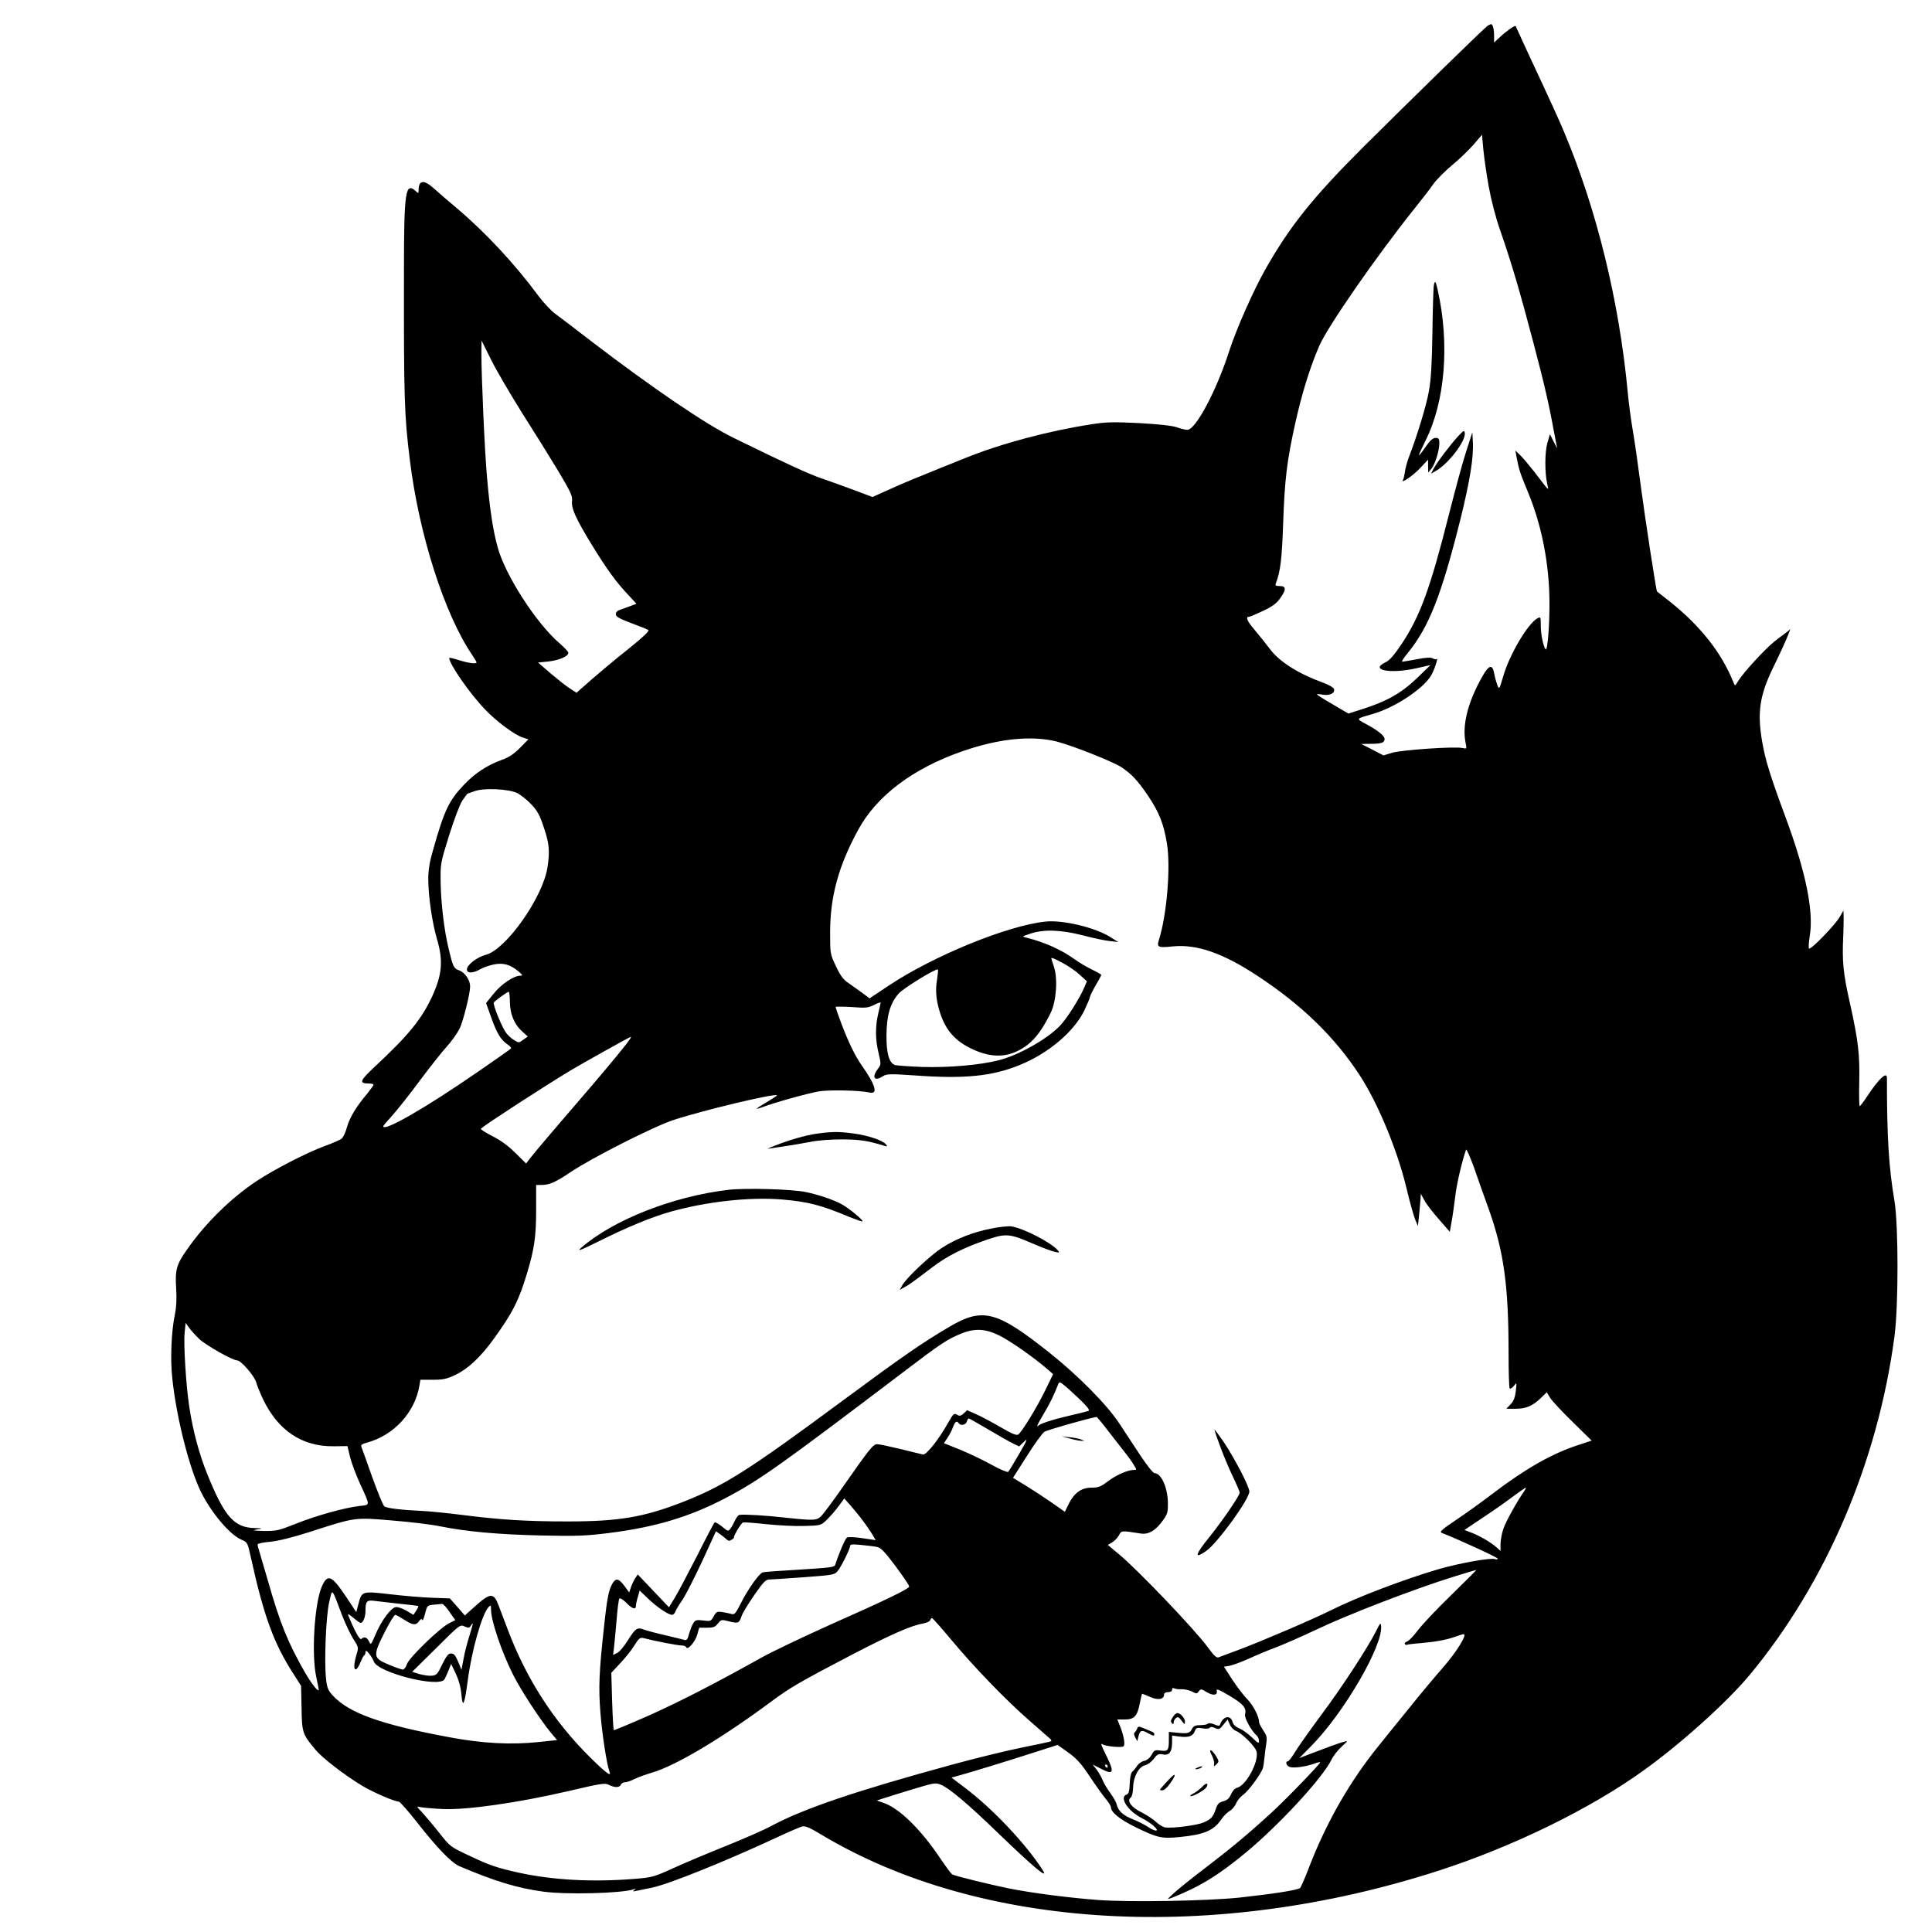<?xml version="1.0" standalone="no"?>
<!DOCTYPE svg PUBLIC "-//W3C//DTD SVG 20010904//EN"
 "http://www.w3.org/TR/2001/REC-SVG-20010904/DTD/svg10.dtd">
<svg version="1.0" xmlns="http://www.w3.org/2000/svg"
 width="1200pt" height="1200pt" viewBox="0 0 1200 1200"
 preserveAspectRatio="xMidYMid meet">

<g transform="translate(0,1200) scale(0.1,-0.1)"
fill="#000000" stroke="none">
<path d="M9240 11840 c-18 -11 -457 -440 -769 -750 -312 -311 -458 -492 -610
-760 -76 -134 -181 -371 -226 -510 -79 -246 -208 -489 -260 -490 -11 0 -40 7
-65 16 -30 10 -110 19 -234 26 -159 8 -205 7 -295 -7 -272 -42 -566 -121 -788
-211 -76 -30 -194 -78 -262 -106 -68 -27 -167 -69 -218 -93 l-94 -42 -117 44
c-64 24 -156 57 -203 73 -76 26 -220 92 -544 251 -169 82 -501 308 -874 593
-101 78 -205 157 -231 176 -27 19 -75 71 -108 115 -142 193 -329 394 -506 543
-50 42 -112 95 -138 119 -65 59 -98 56 -98 -9 0 -20 -1 -20 -18 -5 -64 58 -73
0 -73 -504 -1 -782 2 -889 37 -1169 57 -462 215 -955 386 -1207 15 -23 28 -44
28 -47 0 -11 -46 -6 -107 13 -35 11 -63 17 -63 15 0 -38 127 -221 224 -322 70
-73 181 -156 233 -173 l35 -11 -52 -53 c-39 -39 -69 -59 -114 -75 -90 -33
-164 -81 -232 -152 -95 -99 -125 -161 -194 -407 -22 -75 -30 -126 -30 -180 0
-107 24 -270 54 -374 40 -134 32 -220 -29 -354 -66 -143 -147 -243 -360 -441
-92 -87 -97 -101 -32 -102 15 0 27 -3 27 -8 0 -4 -19 -30 -41 -57 -68 -81
-107 -146 -124 -206 -8 -31 -23 -63 -33 -71 -9 -8 -57 -29 -107 -47 -111 -41
-313 -145 -420 -216 -160 -106 -317 -260 -432 -424 -67 -95 -76 -127 -69 -241
4 -65 2 -117 -8 -165 -22 -108 -29 -277 -16 -395 26 -248 107 -564 180 -710
66 -131 179 -264 251 -294 36 -15 37 -17 58 -113 80 -362 142 -533 267 -725
l44 -69 3 -137 c2 -152 6 -164 85 -258 42 -52 181 -159 292 -226 69 -41 200
-98 227 -98 6 0 57 -57 112 -127 129 -165 216 -254 266 -275 219 -93 361 -136
518 -157 143 -20 489 -11 562 14 16 6 17 5 5 -4 -12 -9 -10 -11 10 -6 14 3 58
12 98 20 103 21 453 162 772 310 74 35 147 66 161 70 21 5 46 -5 120 -50 987
-592 2437 -676 3838 -223 459 149 937 382 1269 621 233 167 518 424 659 593
474 571 796 1322 900 2104 25 189 25 687 0 840 -36 213 -47 398 -47 766 0 41
-52 -8 -121 -113 -23 -35 -44 -63 -48 -63 -3 0 -5 66 -3 146 4 175 -6 261 -59
499 -41 181 -48 256 -40 415 1 41 3 93 2 115 l-1 40 -23 -40 c-30 -52 -183
-209 -191 -196 -4 5 -1 41 5 80 25 152 -25 396 -151 736 -94 254 -125 352
-145 469 -31 180 -16 284 66 455 51 104 82 173 100 219 l9 24 -27 -22 c-16
-11 -47 -35 -70 -53 -53 -41 -191 -190 -223 -241 -24 -39 -24 -39 -33 -15 -74
185 -205 351 -397 504 -41 32 -76 60 -78 61 -5 3 -73 446 -102 664 -16 124
-38 277 -49 340 -11 63 -25 169 -31 235 -53 563 -192 1132 -395 1615 -29 69
-92 208 -140 310 -48 102 -103 221 -123 265 -20 44 -37 81 -38 83 -4 7 -59
-32 -96 -67 l-38 -35 0 41 c0 43 -8 73 -19 73 -3 0 -13 -5 -21 -10z m6 -995
c15 -83 43 -193 70 -270 74 -214 121 -373 210 -710 72 -274 96 -379 139 -615
l7 -35 -23 44 -22 44 -16 -54 c-16 -57 -17 -182 -1 -254 10 -46 19 -55 -82 77
-32 40 -70 86 -87 102 l-29 28 9 -48 c13 -69 22 -97 68 -207 87 -208 134 -450
135 -687 1 -143 -12 -306 -24 -293 -14 17 -30 93 -30 147 0 54 -1 56 -20 46
-60 -32 -174 -225 -213 -360 -25 -84 -25 -84 -37 -55 -6 17 -15 48 -19 70 -11
63 -33 57 -77 -22 -88 -157 -123 -299 -101 -406 8 -39 8 -39 -20 -33 -48 11
-373 -12 -434 -29 l-56 -17 -69 36 -69 35 57 1 c69 0 88 7 88 30 0 20 -42 54
-119 95 -59 32 -61 30 44 60 137 39 312 154 363 238 19 30 48 116 35 104 -3
-4 -14 -2 -24 4 -13 7 -44 5 -100 -6 -45 -8 -85 -15 -90 -15 -5 0 10 24 34 53
133 163 210 360 328 832 60 243 83 385 77 485 l-3 55 -37 -115 c-21 -63 -69
-240 -108 -394 -116 -460 -180 -634 -293 -804 -49 -73 -76 -104 -102 -116
-100 -48 29 -73 191 -37 l89 20 -86 -83 c-96 -92 -187 -143 -339 -191 l-85
-27 -97 57 c-54 31 -98 59 -98 62 0 3 17 2 38 -2 43 -7 77 11 67 37 -4 9 -34
26 -68 38 -151 55 -269 129 -327 206 -24 32 -68 87 -97 121 -49 58 -59 83 -32
83 5 0 43 16 85 36 55 26 83 46 104 76 40 55 40 78 -1 78 -26 0 -30 3 -24 18
28 74 37 146 45 372 9 268 23 386 75 621 41 184 91 346 148 478 51 120 356
560 597 861 42 52 93 118 113 147 21 29 73 81 116 117 43 35 102 92 132 126
l54 63 8 -89 c5 -49 19 -152 33 -229z m-6000 -1415 c72 -113 171 -272 221
-355 77 -129 89 -155 86 -185 -6 -47 23 -111 126 -279 90 -147 149 -228 225
-308 l49 -53 -34 -13 c-19 -7 -47 -18 -64 -23 -20 -6 -30 -16 -30 -29 0 -15
21 -27 95 -55 52 -19 101 -39 107 -43 8 -5 -29 -41 -112 -108 -106 -84 -215
-176 -312 -262 l-22 -20 -43 28 c-24 15 -77 58 -120 94 l-76 66 61 6 c67 7
127 32 127 54 0 7 -24 33 -53 58 -145 124 -339 424 -386 598 -29 104 -49 237
-66 434 -15 166 -35 625 -35 775 l1 75 62 -125 c35 -69 122 -217 193 -330z
m3318 -2036 c100 -26 347 -124 401 -159 65 -44 101 -82 168 -181 66 -99 95
-170 115 -293 24 -146 0 -441 -50 -600 -14 -45 -5 -49 89 -39 147 14 309 -42
520 -181 276 -181 480 -378 636 -616 114 -173 236 -467 293 -705 20 -85 45
-173 54 -195 l17 -40 7 65 c3 36 7 81 9 100 l2 35 22 -40 c11 -22 52 -75 90
-118 l68 -78 12 68 c7 37 16 106 22 153 7 69 42 219 67 289 2 8 24 -42 49
-110 24 -68 66 -189 95 -268 91 -258 120 -470 120 -882 0 -119 3 -219 7 -223
4 -4 16 3 26 16 18 23 18 23 12 -32 -5 -40 -13 -62 -32 -82 l-27 -28 58 0 c65
0 105 17 157 67 l36 35 21 -34 c12 -19 74 -86 140 -150 l118 -116 -85 -28
c-160 -52 -324 -145 -527 -299 -66 -51 -169 -125 -229 -165 -91 -61 -106 -75
-90 -81 105 -41 353 -155 349 -161 -3 -4 -11 -5 -19 -2 -25 10 -219 -25 -345
-61 -219 -64 -512 -176 -672 -256 -107 -54 -420 -188 -568 -244 -63 -23 -122
-46 -131 -49 -12 -5 -29 10 -66 61 -79 109 -438 485 -555 581 l-67 56 27 16
c15 9 34 29 42 44 16 30 12 30 135 11 49 -8 94 19 140 84 27 38 30 50 29 109
-2 94 -42 182 -83 182 -9 0 -47 48 -90 113 -40 61 -99 150 -129 196 -79 119
-255 297 -436 441 -327 259 -412 281 -621 158 -169 -100 -284 -179 -660 -457
-592 -438 -738 -530 -996 -631 -241 -94 -397 -120 -713 -120 -254 0 -418 10
-661 41 -87 11 -195 22 -240 24 -131 6 -224 17 -238 29 -8 6 -41 88 -75 181
-33 94 -63 178 -67 187 -5 13 2 19 36 28 165 45 296 187 324 353 l6 37 77 0
c65 0 87 5 140 30 78 37 155 109 236 220 119 164 159 243 209 410 46 152 57
230 57 395 l0 155 35 0 c47 0 88 18 178 79 132 89 521 286 642 325 186 61 628
166 641 153 2 -2 -26 -20 -61 -41 -36 -21 -65 -40 -65 -42 0 -2 17 2 38 10 73
28 278 85 347 97 66 11 254 7 317 -7 53 -12 36 47 -48 166 -43 61 -84 146
-128 262 -20 53 -36 100 -36 103 0 4 45 3 100 0 89 -7 103 -5 140 14 22 11 40
17 40 13 -1 -4 -7 -34 -15 -67 -19 -79 -19 -162 2 -246 16 -69 16 -70 -5 -99
-40 -53 -20 -79 33 -44 22 14 43 15 201 4 302 -22 476 -5 645 64 180 72 340
208 404 340 19 40 35 78 35 84 0 6 16 38 35 71 19 32 35 62 35 65 0 4 -27 19
-60 35 -33 16 -81 45 -107 64 -81 58 -185 105 -298 133 -29 7 -29 7 25 25 85
28 188 24 323 -10 63 -17 139 -33 168 -36 l54 -6 -46 29 c-92 60 -296 109
-404 98 -236 -24 -698 -213 -977 -399 l-117 -78 -44 33 c-25 18 -64 46 -87 62
-33 22 -51 47 -78 105 -36 76 -36 76 -36 211 0 222 53 414 175 637 115 211
341 381 647 487 227 79 430 99 586 60z m-3349 -321 c22 -12 61 -43 86 -70 37
-39 52 -67 77 -143 34 -101 38 -147 22 -250 -30 -186 -256 -506 -381 -540 -55
-14 -119 -63 -119 -91 0 -26 38 -25 83 1 18 11 57 24 86 30 59 11 101 -1 153
-45 24 -21 26 -25 11 -25 -41 0 -119 -52 -166 -111 l-48 -59 31 -87 c35 -99
60 -141 101 -169 15 -10 26 -22 23 -26 -3 -4 -96 -70 -207 -146 -326 -225
-587 -375 -587 -337 0 2 26 33 58 68 31 35 107 130 167 212 61 81 136 177 168
212 32 35 70 89 84 119 22 50 63 213 63 257 0 39 -32 86 -66 99 -36 13 -40 20
-68 138 -27 110 -47 279 -49 405 -2 120 -2 121 52 295 33 104 66 192 83 218
16 23 30 42 31 42 1 0 20 7 42 15 59 23 217 15 270 -12z m3387 -1055 c34 -18
81 -50 105 -73 l44 -40 -15 -35 c-30 -72 -109 -196 -154 -243 -80 -82 -253
-180 -377 -212 -116 -30 -311 -47 -475 -42 -85 3 -163 9 -172 12 -36 14 -53
74 -52 185 1 123 23 199 76 259 30 34 234 159 243 149 3 -2 0 -31 -5 -64 -11
-66 -6 -124 17 -199 36 -116 99 -186 213 -236 101 -45 189 -47 270 -7 86 42
142 107 206 237 35 71 45 213 20 287 -9 26 -16 49 -16 51 0 7 16 1 72 -29z
m-3435 -242 c1 -76 28 -140 78 -184 l33 -30 -28 -20 c-27 -20 -28 -20 -57 -2
-17 10 -40 31 -51 47 -26 36 -82 175 -75 186 7 11 84 67 93 67 3 0 7 -29 7
-64z m747 -228 c-13 -23 -126 -160 -244 -298 -64 -74 -170 -198 -236 -275 -66
-77 -130 -154 -143 -171 l-23 -31 -67 66 c-44 44 -92 79 -144 105 -43 22 -74
42 -70 46 39 33 403 269 558 362 70 42 367 208 373 208 2 0 0 -6 -4 -12z
m-2675 -1866 c42 -39 207 -132 235 -132 23 0 106 -96 117 -135 6 -22 25 -68
41 -102 93 -197 243 -298 439 -296 l87 1 16 -67 c9 -36 37 -111 62 -166 65
-142 65 -131 -3 -139 -90 -10 -267 -59 -395 -110 -108 -43 -122 -46 -200 -45
-67 2 -75 3 -43 9 40 7 40 7 -13 9 -128 3 -188 71 -295 336 -49 121 -89 268
-111 415 -20 128 -37 391 -29 464 l6 59 21 -29 c11 -16 40 -48 65 -72z m4966
24 c63 -30 218 -138 303 -212 l33 -29 -50 -103 c-51 -104 -141 -251 -165 -271
-11 -9 -36 1 -112 45 -55 32 -123 68 -153 81 l-54 24 -21 -20 c-15 -14 -26
-17 -36 -11 -24 15 -27 13 -61 -47 -56 -101 -136 -202 -156 -197 -10 2 -73 17
-140 34 -67 16 -132 30 -145 30 -25 -1 -45 -25 -216 -270 -56 -80 -113 -157
-127 -172 -31 -33 -44 -34 -230 -14 -114 13 -244 21 -282 17 -7 -1 -19 -16
-27 -33 -8 -18 -21 -42 -29 -52 -14 -19 -15 -19 -52 12 -21 17 -42 29 -46 26
-4 -2 -53 -95 -109 -207 -57 -111 -119 -229 -139 -261 l-36 -59 -97 102 -97
102 -15 -23 c-9 -13 -21 -39 -27 -56 l-11 -33 -30 41 c-34 45 -51 50 -72 18
-25 -41 -35 -90 -55 -278 -30 -275 -34 -370 -22 -525 10 -131 40 -327 56 -367
15 -37 -16 -15 -117 84 -226 223 -397 487 -513 793 -21 55 -47 124 -58 153
-31 82 -51 81 -151 -9 l-59 -53 -46 53 -47 53 -109 4 c-61 2 -179 12 -263 22
-176 20 -175 20 -197 -65 l-12 -46 -64 96 c-89 133 -114 144 -150 63 -46 -106
-66 -423 -34 -566 8 -36 14 -69 15 -74 0 -21 -43 33 -84 103 -106 184 -157
309 -230 566 -26 88 -51 174 -56 191 -6 17 -10 35 -10 41 0 6 35 13 78 17 50
5 134 25 243 60 288 93 279 92 515 72 112 -9 245 -25 297 -36 162 -33 363 -51
627 -57 224 -5 276 -3 428 16 282 36 493 99 712 213 213 111 337 199 1124 796
218 166 259 193 344 228 84 35 151 32 237 -10z m529 -425 c28 -29 35 -42 25
-45 -8 -3 -73 -19 -146 -36 -76 -18 -143 -40 -158 -51 -20 -17 -17 -7 21 58
42 70 69 124 95 191 9 24 10 23 67 -26 31 -28 75 -69 96 -91z m136 -152 c30
-39 78 -100 105 -135 28 -35 59 -77 68 -94 18 -29 18 -30 -1 -30 -37 0 -108
-31 -160 -70 -44 -34 -60 -40 -101 -40 -63 0 -106 -30 -141 -97 l-26 -53 -80
56 c-43 30 -116 78 -160 105 l-82 50 86 135 c47 75 96 142 109 151 17 11 266
82 323 92 3 1 30 -31 60 -70z m-731 -8 c64 -38 133 -77 154 -87 l37 -18 30 29
c26 25 21 13 -29 -74 -33 -57 -64 -108 -69 -113 -4 -4 -49 14 -99 42 -50 28
-138 70 -195 94 l-105 42 23 35 c13 19 28 49 34 67 12 32 24 40 35 22 11 -17
43 -11 50 10 3 11 9 20 12 20 3 0 58 -31 122 -69z m3328 -383 c-43 -61 -114
-188 -129 -233 -10 -27 -17 -70 -18 -94 l0 -44 -22 20 c-34 31 -102 71 -155
92 l-47 18 104 70 c58 38 143 97 188 131 46 34 86 62 89 62 3 0 -2 -10 -10
-22z m-4108 -183 c21 -27 47 -66 59 -85 l21 -36 -82 12 c-45 7 -88 9 -96 4
-11 -6 -48 -91 -74 -171 -4 -13 -40 -17 -219 -28 -117 -7 -221 -14 -230 -17
-24 -7 -97 -112 -139 -197 -29 -57 -37 -67 -54 -62 -11 3 -37 9 -57 12 -34 5
-39 3 -55 -26 -17 -31 -20 -32 -65 -26 -42 5 -49 3 -62 -17 -8 -13 -19 -42
-26 -66 -8 -33 -15 -42 -28 -38 -9 3 -64 16 -122 30 -58 13 -117 29 -132 35
-40 15 -51 8 -98 -67 -23 -37 -53 -73 -67 -79 l-25 -12 6 48 c3 26 10 103 16
171 5 67 13 127 17 131 5 5 24 -7 43 -26 36 -38 60 -45 60 -19 0 9 5 34 12 56
l11 39 51 -49 c55 -53 127 -102 150 -102 8 0 17 9 21 20 3 11 23 43 43 72 20
29 75 137 123 240 l86 187 24 -17 c13 -9 30 -22 37 -29 7 -7 16 -13 20 -13 10
0 34 17 31 21 -5 7 44 88 56 93 6 2 72 -3 146 -11 74 -8 180 -13 236 -11 101
3 102 3 138 38 20 19 53 57 73 84 l36 49 39 -44 c21 -24 56 -66 76 -94z m91
-164 c22 -5 48 -32 114 -121 47 -63 85 -119 83 -125 -4 -15 -149 -85 -494
-238 -171 -77 -362 -168 -424 -203 -281 -157 -500 -270 -698 -359 -118 -52
-216 -93 -219 -91 -2 3 -7 84 -10 181 l-5 175 54 58 c30 31 70 81 88 110 30
48 37 53 60 47 74 -19 209 -45 233 -45 14 0 28 -5 30 -11 7 -22 55 31 68 76
l13 45 48 0 c39 0 51 4 68 26 20 25 22 26 71 13 55 -14 62 -11 77 36 6 17 41
74 78 128 61 87 71 97 99 97 17 0 114 7 215 14 174 13 185 15 203 37 24 29 78
139 78 157 0 10 15 12 70 6 39 -4 84 -9 100 -13z m3563 -299 c-89 -86 -182
-185 -207 -219 -26 -34 -55 -65 -66 -68 -11 -4 -18 -11 -14 -16 3 -5 8 -8 12
-5 4 2 42 7 84 10 94 8 159 20 217 40 24 9 47 16 52 16 24 0 -43 -109 -123
-201 -50 -57 -146 -171 -212 -254 -67 -82 -154 -190 -194 -240 -177 -218 -321
-470 -428 -745 -26 -69 -53 -130 -58 -136 -12 -13 -158 -36 -376 -60 -202 -21
-676 -30 -881 -15 -183 14 -402 42 -554 72 -117 24 -334 77 -351 87 -6 4 -39
48 -72 97 -119 178 -250 308 -346 344 l-50 18 50 16 c27 9 108 34 181 56 125
38 134 39 167 26 54 -23 167 -118 356 -301 222 -214 317 -293 276 -229 -102
160 -312 383 -484 512 l-82 62 39 11 c65 17 286 85 458 140 l162 52 66 -47
c54 -39 80 -68 137 -154 39 -58 84 -121 100 -139 15 -18 28 -39 28 -47 0 -31
56 -76 153 -124 139 -67 161 -72 276 -61 151 15 211 41 257 110 14 20 36 43
51 51 14 8 32 28 40 46 7 18 27 43 44 55 37 27 115 135 124 169 3 13 7 42 9
64 2 22 7 60 11 85 6 39 3 50 -19 83 -14 21 -26 44 -26 52 0 34 -36 103 -72
140 -22 22 -64 77 -93 121 l-53 82 33 5 c18 3 73 23 122 45 48 22 122 53 163
68 41 15 158 66 260 114 197 94 601 249 840 324 80 25 147 45 150 45 3 1 -68
-70 -157 -157z m-6889 -123 c20 -52 52 -119 70 -148 34 -53 34 -53 20 -99 -17
-59 -18 -95 -2 -90 7 3 19 22 27 44 9 21 19 41 23 42 4 2 8 11 8 20 1 13 5 12
22 -8 11 -14 25 -36 30 -50 25 -70 408 -166 439 -110 5 8 16 33 25 55 l16 40
29 -60 c18 -39 31 -84 35 -130 8 -89 19 -66 39 85 25 191 89 417 131 460 12
12 14 10 14 -19 0 -69 68 -267 138 -405 50 -99 170 -281 232 -356 l40 -48
-115 -12 c-171 -18 -348 -9 -555 30 -426 79 -625 151 -724 260 -29 32 -35 48
-41 104 -12 111 0 392 20 476 20 86 13 94 79 -81z m356 70 c63 -6 116 -13 118
-14 2 -2 -4 -15 -13 -29 l-17 -26 -44 26 c-24 14 -53 24 -66 22 -30 -4 -91
-87 -126 -171 -28 -65 -29 -66 -40 -42 -12 26 -31 32 -48 15 -9 -9 -43 52 -82
150 -3 8 11 0 31 -17 21 -18 42 -33 47 -33 15 0 30 36 30 74 0 60 8 69 54 63
23 -3 93 -11 156 -18z m312 -51 l36 -51 -38 -19 c-57 -28 -247 -212 -262 -253
-6 -19 -18 -35 -26 -35 -7 0 -47 14 -88 31 -98 41 -100 53 -22 207 29 56 57
102 63 102 5 0 30 -14 55 -30 53 -35 74 -37 93 -9 11 14 16 17 19 7 3 -7 11
10 18 39 13 51 14 52 54 56 23 2 46 4 52 5 6 1 27 -21 46 -50z m3114 -170
c146 -175 340 -376 489 -506 66 -58 124 -109 129 -113 5 -5 7 -11 5 -14 -3 -2
-84 -20 -180 -39 -95 -19 -291 -67 -434 -106 -600 -164 -919 -272 -1120 -379
-49 -27 -178 -83 -285 -126 -107 -43 -253 -104 -325 -137 -125 -57 -135 -59
-245 -68 -260 -21 -505 -8 -720 39 -129 29 -179 45 -290 98 -137 64 -131 60
-205 153 -37 47 -84 102 -104 124 -34 36 -35 38 -11 32 14 -3 75 -9 135 -12
146 -8 470 38 784 111 206 48 228 52 253 39 35 -18 67 -18 74 1 4 8 15 15 25
15 11 0 36 8 57 19 20 10 71 29 112 41 147 43 433 213 744 444 116 86 175 120
512 296 226 117 353 173 422 185 24 4 46 13 49 21 3 8 8 14 12 14 4 0 57 -60
117 -132z m-2991 20 c-13 -42 -30 -106 -36 -143 l-13 -67 -15 39 c-23 54 -30
63 -52 63 -14 0 -28 -18 -52 -67 -29 -61 -35 -68 -64 -71 -17 -2 -52 3 -77 10
l-46 14 149 147 c146 146 149 148 176 135 24 -11 30 -10 39 4 18 29 16 15 -9
-64z m4423 -330 c19 1 48 -6 65 -14 28 -15 31 -15 43 1 12 16 15 16 49 -5 40
-24 70 -20 62 9 -3 14 15 7 80 -32 86 -51 107 -76 96 -116 -5 -21 42 -106 73
-131 7 -7 14 -22 14 -33 0 -18 -6 -15 -42 20 -24 23 -59 49 -79 57 -24 10 -39
24 -43 40 -12 47 -61 37 -78 -16 -3 -9 -12 -9 -37 2 -20 8 -35 9 -39 4 -4 -5
-24 -9 -46 -9 -28 0 -42 -5 -50 -20 -17 -31 -25 -33 -87 -28 l-59 6 0 -46 c0
-69 -5 -76 -50 -70 -36 5 -41 3 -57 -26 -11 -20 -28 -34 -46 -38 -16 -3 -36
-18 -45 -32 -9 -14 -23 -31 -30 -36 -7 -6 -14 -36 -15 -73 -2 -49 -6 -63 -19
-68 -49 -16 7 -103 95 -147 59 -30 111 -77 86 -77 -8 0 -30 10 -49 23 -19 13
-60 34 -91 46 -63 25 -93 52 -103 93 -3 14 -21 46 -39 70 -18 24 -39 59 -47
78 -7 19 -25 50 -38 68 l-25 32 52 -26 c75 -40 84 -24 38 70 -38 77 -43 91
-29 82 22 -14 122 -22 131 -12 11 13 0 71 -24 129 l-15 37 45 0 c59 0 79 20
94 98 7 34 13 62 15 62 2 0 24 -9 50 -20 49 -22 86 -15 86 15 0 9 10 15 25 15
16 0 25 6 25 16 0 9 5 12 12 8 6 -4 27 -7 46 -6z m337 -258 c40 -15 123 -99
130 -130 14 -64 -65 -210 -121 -224 -15 -4 -29 -20 -38 -41 -11 -25 -23 -36
-48 -43 -27 -7 -36 -16 -46 -47 -17 -51 -29 -64 -77 -85 -40 -17 -185 -36
-235 -31 -14 1 -41 17 -60 35 -19 18 -60 44 -91 60 -62 30 -92 71 -66 91 8 6
14 30 15 62 1 67 35 130 75 139 15 3 39 21 53 39 22 30 30 33 56 28 40 -8 58
15 58 74 l0 43 45 -6 c59 -7 84 2 96 33 8 22 13 24 48 18 23 -4 42 -2 45 4 5
7 15 6 33 -2 24 -11 28 -9 52 21 l26 32 13 -30 c7 -17 24 -35 37 -40z m-795
-220 c0 -5 -2 -10 -4 -10 -3 0 -8 5 -11 10 -3 6 -1 10 4 10 6 0 11 -4 11 -10z"/>
<path d="M8906 10228 c-3 -13 -7 -144 -9 -293 -3 -196 -9 -296 -22 -365 -15
-87 -72 -274 -124 -409 -11 -30 -23 -72 -25 -93 -3 -21 -8 -43 -12 -49 -17
-28 67 30 108 75 l48 51 0 -40 1 -40 19 23 c24 29 50 113 50 159 0 28 -4 33
-23 33 -17 0 -34 -15 -62 -55 -21 -31 -39 -54 -41 -52 -2 2 16 42 40 90 122
242 151 602 76 935 -13 58 -17 63 -24 30z"/>
<path d="M9059 9293 c-46 -49 -135 -166 -155 -205 l-16 -30 32 18 c78 45 186
187 178 235 -3 18 -7 16 -39 -18z"/>
<path d="M5050 4955 c-47 -8 -134 -32 -195 -55 -60 -22 -98 -38 -84 -35 14 2
59 9 100 15 41 6 112 18 159 27 54 11 129 16 205 16 108 -1 154 -8 255 -39 22
-7 24 -6 12 9 -20 24 -108 54 -196 66 -96 14 -148 13 -256 -4z"/>
<path d="M4526 4610 c-344 -40 -718 -187 -916 -360 -29 -25 -8 -18 109 40 180
90 330 151 446 184 227 63 489 92 689 76 166 -14 243 -34 425 -110 41 -16 76
-29 78 -26 7 7 -91 87 -132 108 -56 29 -140 57 -220 74 -86 18 -371 26 -479
14z"/>
<path d="M6151 4368 c-111 -22 -216 -64 -301 -119 -70 -45 -217 -183 -244
-229 l-18 -32 28 16 c31 16 43 25 175 125 92 70 193 121 339 171 117 40 141
38 280 -22 58 -25 121 -49 140 -53 31 -7 33 -6 21 8 -40 49 -215 139 -291 150
-19 2 -78 -4 -129 -15z"/>
<path d="M7576 3024 c19 -53 54 -138 79 -190 25 -52 45 -99 45 -105 0 -18
-105 -172 -186 -273 -92 -113 -99 -143 -23 -90 70 48 269 322 269 370 0 31
-92 207 -159 307 -29 42 -55 77 -57 77 -2 0 12 -43 32 -96z"/>
<path d="M6645 3065 c28 -8 59 -14 70 -14 l20 0 -20 8 c-11 5 -42 11 -70 14
l-50 6 50 -14z"/>
<path d="M8548 1871 c-50 -101 -211 -348 -338 -518 -69 -93 -142 -196 -163
-230 -21 -35 -42 -63 -48 -63 -18 0 -9 -29 12 -35 25 -8 96 1 150 20 21 8 39
12 39 9 0 -10 -208 -226 -303 -313 -144 -132 -251 -221 -412 -344 -77 -58
-162 -127 -190 -152 -49 -45 -50 -45 -15 -32 175 70 286 138 460 282 208 173
473 460 530 575 12 25 41 62 64 82 40 37 41 37 11 29 -33 -9 -103 -35 -208
-75 l-67 -26 74 75 c204 206 450 630 434 748 -2 20 -7 15 -30 -32z"/>
<path d="M7284 1334 c-13 -19 -14 -28 -5 -37 8 -8 11 -7 11 5 0 8 6 21 14 27
11 9 18 6 35 -16 19 -26 20 -26 21 -7 0 22 -28 54 -48 54 -6 0 -19 -11 -28
-26z"/>
<path d="M7063 1263 c-4 -10 -11 -21 -16 -24 -5 -4 -4 -16 4 -30 l13 -24 8 33
c9 35 20 39 58 17 14 -8 28 -14 33 -15 12 0 8 17 -5 23 -7 3 -30 12 -51 21
-35 15 -38 15 -44 -1z"/>
<path d="M7526 1099 c10 -19 17 -43 15 -54 -2 -19 -2 -19 15 -3 16 16 16 18
-2 49 -27 45 -51 52 -28 8z"/>
<path d="M7435 1020 c-13 -6 -15 -9 -5 -9 8 0 22 4 30 9 18 12 2 12 -25 0z"/>
<path d="M7264 951 c-16 -17 -37 -39 -46 -50 -17 -20 -17 -21 2 -21 11 0 31
18 50 46 38 54 34 67 -6 25z"/>
<path d="M7470 905 c-14 -15 -38 -34 -53 -42 -16 -8 -27 -17 -24 -19 7 -7 81
31 96 50 23 28 6 38 -19 11z"/>
</g>
</svg>
